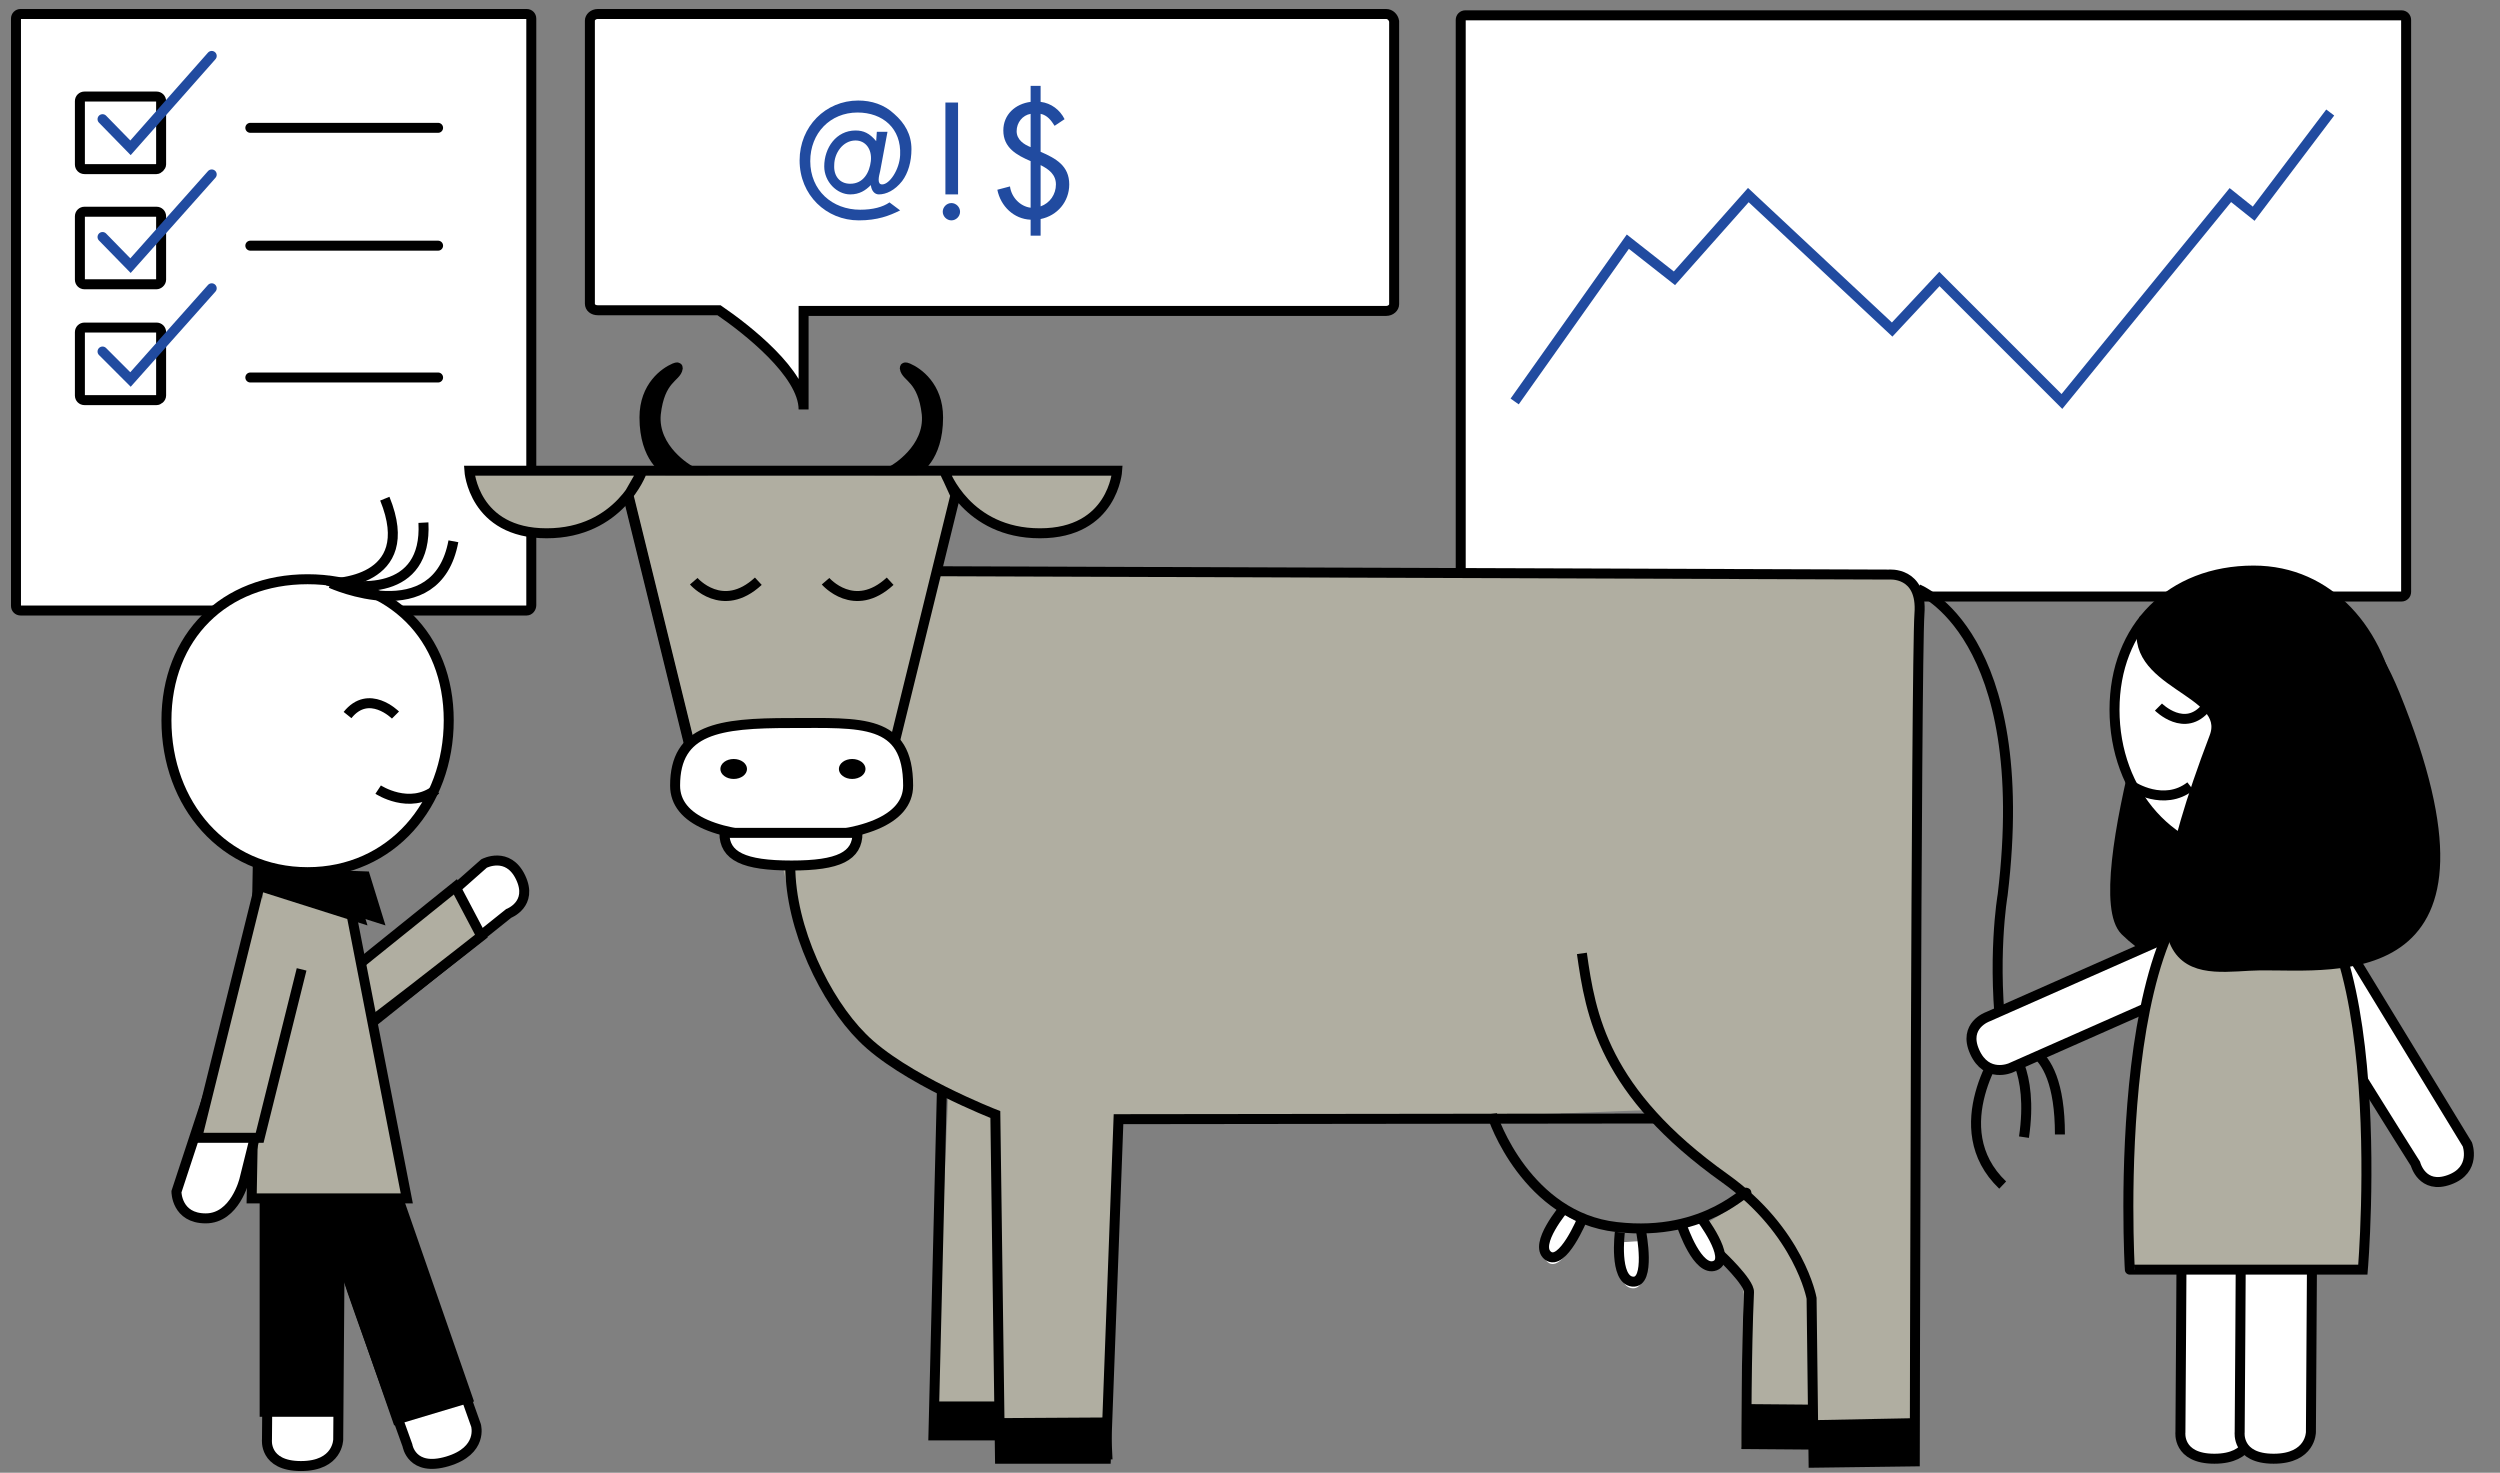 <?xml version="1.0" encoding="utf-8"?>
<!-- Generator: Adobe Illustrator 18.1.1, SVG Export Plug-In . SVG Version: 6.00 Build 0)  -->
<!DOCTYPE svg PUBLIC "-//W3C//DTD SVG 1.1//EN" "http://www.w3.org/Graphics/SVG/1.1/DTD/svg11.dtd">
<svg version="1.1" xmlns="http://www.w3.org/2000/svg" xmlns:xlink="http://www.w3.org/1999/xlink" x="0px" y="0px"
	 viewBox="0 0 375.5 221.2" enable-background="new 0 0 375.5 221.2" xml:space="preserve">
<rect x="0" y="0" width="375.5" height="221.2" fill="#808080" stroke="none"/>
<g id="Layer_1">
	<g>
		<path fill="#FFFFFF" stroke="#000000" stroke-width="1.5" stroke-miterlimit="10" d="M360.7,89.6H220.1c-0.4,0-0.7-0.3-0.7-0.7V3
			c0-0.4,0.3-0.7,0.7-0.7h140.6c0.4,0,0.7,0.3,0.7,0.7v85.9C361.4,89.3,361.1,89.6,360.7,89.6z"/>
		<polyline fill="none" stroke="#214BA0" stroke-width="1.5" stroke-miterlimit="10" points="350,16.9 338.5,32.1 335,29.3 
			309.7,60.3 291.3,41.9 284.2,49.5 262.6,29.3 251.5,41.8 244.5,36.3 227.5,60.3 		"/>
	</g>
	<path fill="#FFFFFF" stroke="#000000" stroke-width="1.5" stroke-miterlimit="10" d="M79.1,91.7h-76c-0.4,0-0.7-0.3-0.7-0.7V2.8
		c0-0.4,0.3-0.7,0.7-0.7h76c0.4,0,0.7,0.3,0.7,0.7v88.1C79.8,91.3,79.5,91.7,79.1,91.7z"/>
	<path fill="#FFFFFF" stroke="#000000" stroke-width="1.5" stroke-linecap="round" stroke-miterlimit="10" d="M23.5,25.4H12.7
		c-0.4,0-0.7-0.3-0.7-0.7v-9.5c0-0.4,0.3-0.7,0.7-0.7h10.8c0.4,0,0.7,0.3,0.7,0.7v9.5C24.2,25,23.8,25.4,23.5,25.4z"/>
	<path fill="#FFFFFF" stroke="#000000" stroke-width="1.5" stroke-linecap="round" stroke-miterlimit="10" d="M23.5,42.7H12.7
		c-0.4,0-0.7-0.3-0.7-0.7v-9.5c0-0.4,0.3-0.7,0.7-0.7h10.8c0.4,0,0.7,0.3,0.7,0.7V42C24.2,42.4,23.8,42.7,23.5,42.7z"/>
	<path fill="#FFFFFF" stroke="#000000" stroke-width="1.5" stroke-linecap="round" stroke-miterlimit="10" d="M23.5,60.1H12.7
		c-0.4,0-0.7-0.3-0.7-0.7v-9.5c0-0.4,0.3-0.7,0.7-0.7h10.8c0.4,0,0.7,0.3,0.7,0.7v9.5C24.2,59.8,23.8,60.1,23.5,60.1z"/>
	<polyline fill="none" stroke="#214BA0" stroke-width="1.5" stroke-linecap="round" stroke-miterlimit="10" points="15.4,17.9 
		19.6,22.2 31.8,8.4 	"/>
	<polyline fill="none" stroke="#214BA0" stroke-width="1.5" stroke-linecap="round" stroke-miterlimit="10" points="15.4,35.6 
		19.6,39.9 31.8,26.2 	"/>
	<polyline fill="none" stroke="#214BA0" stroke-width="1.5" stroke-linecap="round" stroke-miterlimit="10" points="15.4,52.8 
		19.6,57 31.8,43.3 	"/>
	
		<line fill="none" stroke="#000000" stroke-width="1.5" stroke-linecap="round" stroke-miterlimit="10" x1="37.6" y1="19.2" x2="65.8" y2="19.2"/>
	
		<line fill="none" stroke="#000000" stroke-width="1.5" stroke-linecap="round" stroke-miterlimit="10" x1="37.6" y1="36.9" x2="65.8" y2="36.9"/>
	
		<line fill="none" stroke="#000000" stroke-width="1.5" stroke-linecap="round" stroke-miterlimit="10" x1="37.6" y1="56.7" x2="65.8" y2="56.7"/>
	<path fill="#FFFFFF" stroke="#000000" stroke-width="1.5" stroke-miterlimit="10" d="M208.2,2.1H89.8c-0.7,0-1.2,0.5-1.2,1v42.5
		c0,0.6,0.5,1,1.2,1H108c4.1,2.8,12.7,9.5,12.7,14.9V46.7h87.5c0.7,0,1.2-0.5,1.2-1V3.2C209.3,2.6,208.8,2.1,208.2,2.1z"/>
	<g>
		<path fill="#214BA0" d="M131.7,19.8h1.6l-1.1,5.9c-0.2,0.8-0.5,2,0.3,2c1.1,0,2.6-2.2,2.7-4.4c0.2-4-2.6-6.4-6.4-6.4
			c-4.1,0-7.1,3.1-7.1,7.3c0,4.4,3.3,7.3,7.5,7.3c1.9,0,3.4-0.4,4.4-1.1l1.6,1.2c-1.6,0.8-3.4,1.5-6.2,1.5c-4.9,0-8.9-3.8-8.9-9
			c0-5.1,3.9-9,8.8-9c2,0,3.9,0.6,5.4,2c1.6,1.4,2.6,3.1,2.6,5.3c0,1.9-0.5,3.6-1.4,4.8c-1.1,1.4-2.4,2-3.5,2
			c-0.6,0-1.1-0.5-1.2-1.4c-0.8,0.8-1.7,1.4-3.1,1.4c-2,0-3.9-1.9-3.9-4.2c0-2.8,1.8-5.4,4.7-5.4c1.2,0,2.1,0.4,3.1,1.6L131.7,19.8z
			 M127.7,27.6c2,0,2.9-1.7,3.1-3.4c0.2-1.8-0.8-3.1-2.3-3.1c-1.9,0-3.2,1.9-3.2,3.7C125.2,26.4,126.1,27.6,127.7,27.6z"/>
		<path fill="#214BA0" d="M144.2,31.8c0,0.7-0.6,1.3-1.3,1.3s-1.3-0.6-1.3-1.3c0-0.7,0.6-1.3,1.3-1.3S144.2,31.1,144.2,31.8z
			 M142,15.4h1.9v13.8H142V15.4z"/>
		<path fill="#214BA0" d="M154.8,24.2c-2.1-0.9-4.1-2-4.1-4.6c0-2.4,1.8-4,4.1-4.3v-2.4h1.5v2.4c1.6,0.2,2.9,1.2,3.6,2.6l-1.5,1
			c-0.5-0.8-1.1-1.6-2.1-1.8v5.7c2.3,1,4.3,2.1,4.3,4.9c0,2.6-1.8,4.7-4.3,5.2v2.5h-1.5V33c-2.5-0.1-4.5-2-5-4.5l1.9-0.5
			c0.2,1.6,1.5,3,3.1,3.2V24.2z M154.8,17.1c-1.2,0.2-2.1,1.3-2.1,2.6s1.1,2,2.1,2.4V17.1z M156.3,31c1.4-0.5,2.3-1.8,2.3-3.3
			c0-1.5-1.1-2.3-2.3-2.9V31z"/>
	</g>
	<g>
		<path fill="#B0AEA1" d="M273.8,172.2l0.3,13.4l0,31.9l-12.6-0.1c0,0,0.1-15,0.4-22.8c0.1-1.5-2.3-5.2-2.3-5.2l-4-5.2l13.1-8.2
			L273.8,172.2z"/>
		<path fill="none" stroke="#000000" stroke-width="1.5" stroke-miterlimit="10" d="M274.9,180.7l0,4.4l0,31.9l-12.6-0.1
			c0,0,0-14.3,0.4-22.8c0.1-1.5-4.3-5.6-4.3-5.6"/>
		<polygon points="263,210.9 274.7,211 275,217 262.5,217 		"/>
		<polygon fill="#B0AEA1" points="152.4,197.5 151.4,214.6 140.2,214.6 142.7,158.5 142.3,152.1 155.7,157.4 155.3,166.4 		"/>
		<polyline fill="none" stroke="#000000" stroke-width="1.5" stroke-miterlimit="10" points="141.5,162.7 140.2,215.6 151.4,215.6 
					"/>
		<polygon points="140.4,216.1 152.1,215.6 151.4,210.5 140.4,210.5 		"/>
		<g>
			<path fill="#FFFFFF" d="M255.7,183.1c-0.9,0.5-1.8,0.9-2.9,1.4"/>
			<path fill="#FFFFFF" d="M235,182.4c0,0-4.7,5.5-2.5,7.2c2.2,1.7,5.2-5.6,5.2-5.6"/>
			<path fill="#FFFFFF" d="M243.3,186.6c0,0-0.9,6.7,1.9,6.9c2.8,0.2,1.3-7.1,1.3-7.1"/>
			<path fill="#FFFFFF" d="M255.5,182.8c0,0,0.1,0.1,0.2,0.3"/>
			<path fill="#FFFFFF" d="M255.7,183.1c0.9,1.2,4.3,6.2,2,7.1c-2.4,0.9-4.5-4.7-4.9-5.7"/>
			<path fill="#FFFFFF" d="M252.7,184.3c0,0,0,0.1,0.1,0.1"/>
		</g>
		<path fill="#B0AEA1" d="M157.1,85.8l126.6,1c0,0,4.9-1.3,4.6,5.9c-0.3,7.2-1.6,50.1,0,52l-0.7,74.8l-15.2,0.2l-0.3-34.1
			c0,0,1.3-1.4-8.2-5.4c-11.5-4.8-14-13.3-16.3-13.4c-3-0.2-21.5,1.5-79.6,1.2l-1.9,50.5l-15.9,1l-0.7-52.2c0,0-18-7.3-23.5-14.8
			c-4-5.5-9.3-21.3-9.3-29.6c0-9.2,19.6-36.9,19.6-36.9L157.1,85.8z"/>
		<path fill="none" d="M289.6,89c0,0,21.3-15.9,11.2,45.9c0,0-1.7,9.8,0,22.6c0,0-9,12.4,0,21"/>
		<path fill="none" d="M309.4,170.9c0-15.4-7.8-13.4-7.8-13.4s3.9,3.6,2.4,13.8"/>
		<path fill="none" stroke="#000000" stroke-width="1.5" stroke-miterlimit="10" d="M140.8,85.8l142.9,0.5c0,0,5.1-0.5,4.6,5.9
			c-0.5,7.1-0.7,127.3-0.7,127.3l-15.2,0.2l-0.3-24.7c0,0-1.8-10-13-18c-18.3-13-20.2-24.6-21.5-33.8"/>
		<path fill="none" stroke="#000000" stroke-width="1.5" stroke-miterlimit="10" d="M248.7,168l-80.7,0.1l-1.9,51l-15.9,0l-0.7-51.7
			c0,0-13.9-5.4-20-11.6c-5.5-5.5-10.8-16.3-10.8-25.8"/>
		<path fill="none" stroke="#000000" stroke-width="1.5" stroke-miterlimit="10" d="M224.1,167.3c0.1,0.8,5.3,15.5,18.7,17
			c13.8,1.6,19.9-6.4,19.5-5"/>
		<path fill="none" stroke="#000000" stroke-width="1.5" stroke-miterlimit="10" d="M235,181.4c0,0-4.7,5.5-2.5,7.2
			c2.2,1.7,5.2-5.6,5.2-5.6"/>
		<path fill="none" stroke="#000000" stroke-width="1.5" stroke-miterlimit="10" d="M243.3,185.1c0,0-0.9,7.1,1.9,7.4
			s1.3-7.5,1.3-7.5"/>
		<path fill="none" stroke="#000000" stroke-width="1.5" stroke-miterlimit="10" d="M252.7,184.3c0,0,2.3,6.8,4.9,5.8
			c2.6-1-2.2-7.3-2.2-7.3"/>
		<path fill="none" stroke="#000000" stroke-width="1.5" stroke-miterlimit="10" d="M288.1,88.5c0,0,17.4,6.7,12.7,45.9
			c0,0-1.7,9.8,0,22.6c0,0-9,12.4,0,21"/>
		<path fill="none" stroke="#000000" stroke-width="1.5" stroke-miterlimit="10" d="M309.4,170.4c0-15.4-7.8-13.4-7.8-13.4
			s3.9,3.6,2.4,13.8"/>
		<polygon points="287.8,219.5 272.1,219.7 272.8,213.3 288,213 		"/>
		<polygon points="150.4,219.1 167.1,219.2 166.8,212.9 150.2,213 		"/>
		<path d="M245.8,193"/>
		<path fill="#B0AEA1" stroke="#000000" stroke-width="1.5" stroke-miterlimit="10" d="M134.3,111.8l9.2-37.4l-1.6-3.5
			c0,0,3.3,9.2,14.3,9.2c11,0,11.6-9.4,11.6-9.4h-48.6h-0.1H70.5c0,0,0.6,9.4,11.6,9.4s14.3-9.2,14.3-9.2l-2,3.5l9.2,37.4"/>
		<path fill="#FFFFFF" stroke="#000000" stroke-width="1.5" stroke-miterlimit="10" d="M136.4,118c0,5.2-7,7.8-17.7,7.8
			s-17.3-2.6-17.3-7.8c0-8.5,6.6-9.4,17.3-9.4S136.4,107.9,136.4,118z"/>
		<line fill="none" stroke="#000000" stroke-width="1.5" stroke-miterlimit="10" x1="94.3" y1="74.4" x2="103.5" y2="111.8"/>
		<ellipse cx="110.2" cy="115.5" rx="2" ry="1.5"/>
		<ellipse cx="128" cy="115.5" rx="2" ry="1.5"/>
		<path fill="none" stroke="#000000" stroke-width="1.5" stroke-miterlimit="10" d="M104.2,87.3c0,0,4.3,5,9.7,0"/>
		<path fill="none" stroke="#000000" stroke-width="1.5" stroke-miterlimit="10" d="M124,87.3c0,0,4.3,5,9.7,0"/>
		<path stroke="#000000" stroke-width="1.5" stroke-miterlimit="10" d="M101.8,55.3c0-0.1,0-0.2-0.5,0c-1.4,0.6-4.5,2.7-4.5,7.4
			c0,6.2,3.3,7.9,3.3,7.9h3.4c0,0-5.5-3.1-5-8.4C99.1,56.8,101.6,56.7,101.8,55.3z"/>
		<path stroke="#000000" stroke-width="1.5" stroke-miterlimit="10" d="M135.9,55.3c0-0.1,0-0.2,0.5,0c1.4,0.6,4.5,2.7,4.5,7.4
			c0,6.2-3.3,7.9-3.3,7.9h-3.4c0,0,5.5-3.1,5-8.4C138.6,56.8,136.1,56.7,135.9,55.3z"/>
		<path fill="#FFFFFF" stroke="#000000" stroke-width="1.5" stroke-miterlimit="10" d="M128.8,125.1c0,3.5-2.8,4.9-9.9,4.9
			c-7.2,0-10.1-1.4-10.1-4.9H128.8z"/>
	</g>
	<g>
		<path fill="#FFFFFF" stroke="#000000" stroke-width="1.5" stroke-miterlimit="10" d="M344.4,144.6c0.9,2.5,18.4,30.2,18.4,30.2
			s1,3.9,5.1,2.4c4.1-1.5,2.7-5.3,2.7-5.3l-18.4-30.2L344.4,144.6z"/>
		<path stroke="#000000" stroke-width="1.5" stroke-miterlimit="10" d="M328,89.4c0,0-15,44.2-8.8,50.4c10.5,10.3,30.3,9.1,37.8,0.9
			c3.5-3.8,6.2-3.7,2.6-32.7L328,89.4z"/>
		<path fill="#FFFFFF" stroke="#000000" stroke-width="1.5" stroke-miterlimit="10" d="M359.4,106.6c1.8,12.3-8.5,22.5-20.9,22.5
			c-12.4,0-20.9-10.1-20.9-22.5s8.5-20.9,20.9-20.9C349.9,85.7,357.7,94.9,359.4,106.6z"/>
		<path fill="#FFFFFF" stroke="#000000" stroke-width="1.5" stroke-miterlimit="10" d="M328,139.7c-2.5,1.1-29.4,13-29.4,13
			s-3.8,1.3-2,5.3c1.8,4,5.4,2.4,5.4,2.4l29.4-13L328,139.7z"/>
		<path fill="#FFFFFF" stroke="#000000" stroke-width="1.5" stroke-miterlimit="10" d="M327.7,182.9c0,2.7-0.2,32.2-0.2,32.2
			s-0.5,4,5.1,4s5.6-4,5.6-4l0.2-32.2L327.7,182.9z"/>
		<path fill="#FFFFFF" stroke="#000000" stroke-width="1.5" stroke-miterlimit="10" d="M336.6,182.9c0,2.7-0.2,32.2-0.2,32.2
			s-0.5,4,5.1,4c5.6,0,5.6-4,5.6-4l0.2-32.2L336.6,182.9z"/>
		<path fill="#B0AEA1" stroke="#000000" stroke-width="1.5" stroke-miterlimit="10" d="M338.2,129.5c21.9,0,16.7,61.2,16.7,61.2h-35
			C319.9,190.8,316.3,129.5,338.2,129.5z"/>
		<path d="M331,131.5l-2.3,8.3l9.4-6.9l9.3,6.9l-2.5-8.9c0,0-5.3-1.8-7.1-1.8C336.1,129.1,331,131.5,331,131.5z"/>
		<path fill="none" stroke="#000000" stroke-width="1.5" stroke-miterlimit="10" d="M324.2,106.2c0,0,4,4,7.2,0"/>
		<path stroke="#000000" stroke-width="1.5" stroke-miterlimit="10" d="M339.5,145c-8.7,0.1-21.8,4.8-6.9-34.3
			c2.7-7.1-13.5-7.9-10.6-17.6c0,0,25-19.8,37.7,11.2C377.7,148.6,351.1,144.9,339.5,145z"/>
		<path fill="none" stroke="#000000" stroke-width="1.5" stroke-miterlimit="10" d="M320.3,118.1c0,0,4.7,3.1,8.7,0"/>
	</g>
	<g>
		<path fill="#FFFFFF" stroke="#000000" stroke-width="1.5" stroke-miterlimit="10" d="M52.3,192.1c0.8,2.6,8.9,25,8.9,25
			s0.6,4,6,2.4c5.4-1.6,4.3-5.4,4.3-5.4l-8.9-25L52.3,192.1z"/>
		<polygon points="47,179 59.2,214.1 71.2,210.5 59,175.4 		"/>
		<path fill="#FFFFFF" stroke="#000000" stroke-width="1.5" stroke-miterlimit="10" d="M40.3,189.9c0,2.7-0.2,26.3-0.2,26.3
			s-0.5,4,5.1,4s5.6-4,5.6-4L51,190L40.3,189.9z"/>
		<rect x="39" y="175.9" width="12.1" height="36.9"/>
		<path fill="#FFFFFF" stroke="#000000" stroke-width="1.5" stroke-miterlimit="10" d="M48.4,158.9c3.3-1.7,1.3-0.4,28-21.7
			c0,0,3.7-1.4,1.8-5.4s-5.5-2.1-5.5-2.1l-26.9,23.8L48.4,158.9z"/>
		<path fill="#B0AEA1" stroke="#000000" stroke-width="1.5" stroke-miterlimit="10" d="M50.1,157.5c2.4-1.3,22.2-16.9,22.2-16.9
			l-3.9-7.4l-21,16.9"/>
		<polygon fill="#B0AEA1" stroke="#000000" stroke-width="1.5" stroke-miterlimit="10" points="38.7,131 37.8,180 61.1,180 
			52.2,134.3 		"/>
		<path d="M41.4,129.6l0.1,4.2l16.4,5.2l-2.5-8.1c0,0-5-0.2-6.8-0.2C46.8,130.7,41.4,129.6,41.4,129.6z"/>
		<path fill="#FFFFFF" stroke="#000000" stroke-width="1.5" stroke-miterlimit="10" d="M67.4,108.2c0,12.6-8.6,22.8-21.2,22.8
			s-21.2-10.2-21.2-22.8S33.7,87,46.2,87S67.4,95.6,67.4,108.2z"/>
		<path d="M38.7,129.6l0.1,4.2l16.4,5.2l-2.5-8.1c0,0-5-0.2-6.8-0.2C44.1,130.7,38.7,129.6,38.7,129.6z"/>
		<path fill="none" stroke="#000000" stroke-width="1.5" stroke-miterlimit="10" d="M59.4,107.4c0,0-4-4-7.2,0"/>
		<path fill="none" stroke="#000000" stroke-width="1.5" stroke-miterlimit="10" d="M49.7,87.6c0,0,15.9,7.2,18.4-6.3"/>
		<path fill="none" stroke="#000000" stroke-width="1.5" stroke-miterlimit="10" d="M49.2,87.2c4.2,1.4,15,2.4,14.4-8.7"/>
		<path fill="none" stroke="#000000" stroke-width="1.5" stroke-miterlimit="10" d="M49.7,87.6c0,0,13.3,0.1,8.1-12.7"/>
		<path fill="none" stroke="#000000" stroke-width="1.5" stroke-miterlimit="10" d="M56.8,118.6c0,0,4.7,3.1,8.7,0"/>
		<path fill="#FFFFFF" stroke="#000000" stroke-width="1.5" stroke-miterlimit="10" d="M43.6,147c0,2.7-6.9,30.2-6.9,30.2
			s-1.4,5.8-5.8,5.8s-4.4-4-4.4-4l11.9-36.2"/>
		<polyline fill="#B0AEA1" stroke="#000000" stroke-width="1.5" stroke-miterlimit="10" points="45.3,145.6 39,170.9 29.6,170.9 
			38.8,133.8 		"/>
	</g>
</g>
<g id="Layer_2">
</g>
</svg>
